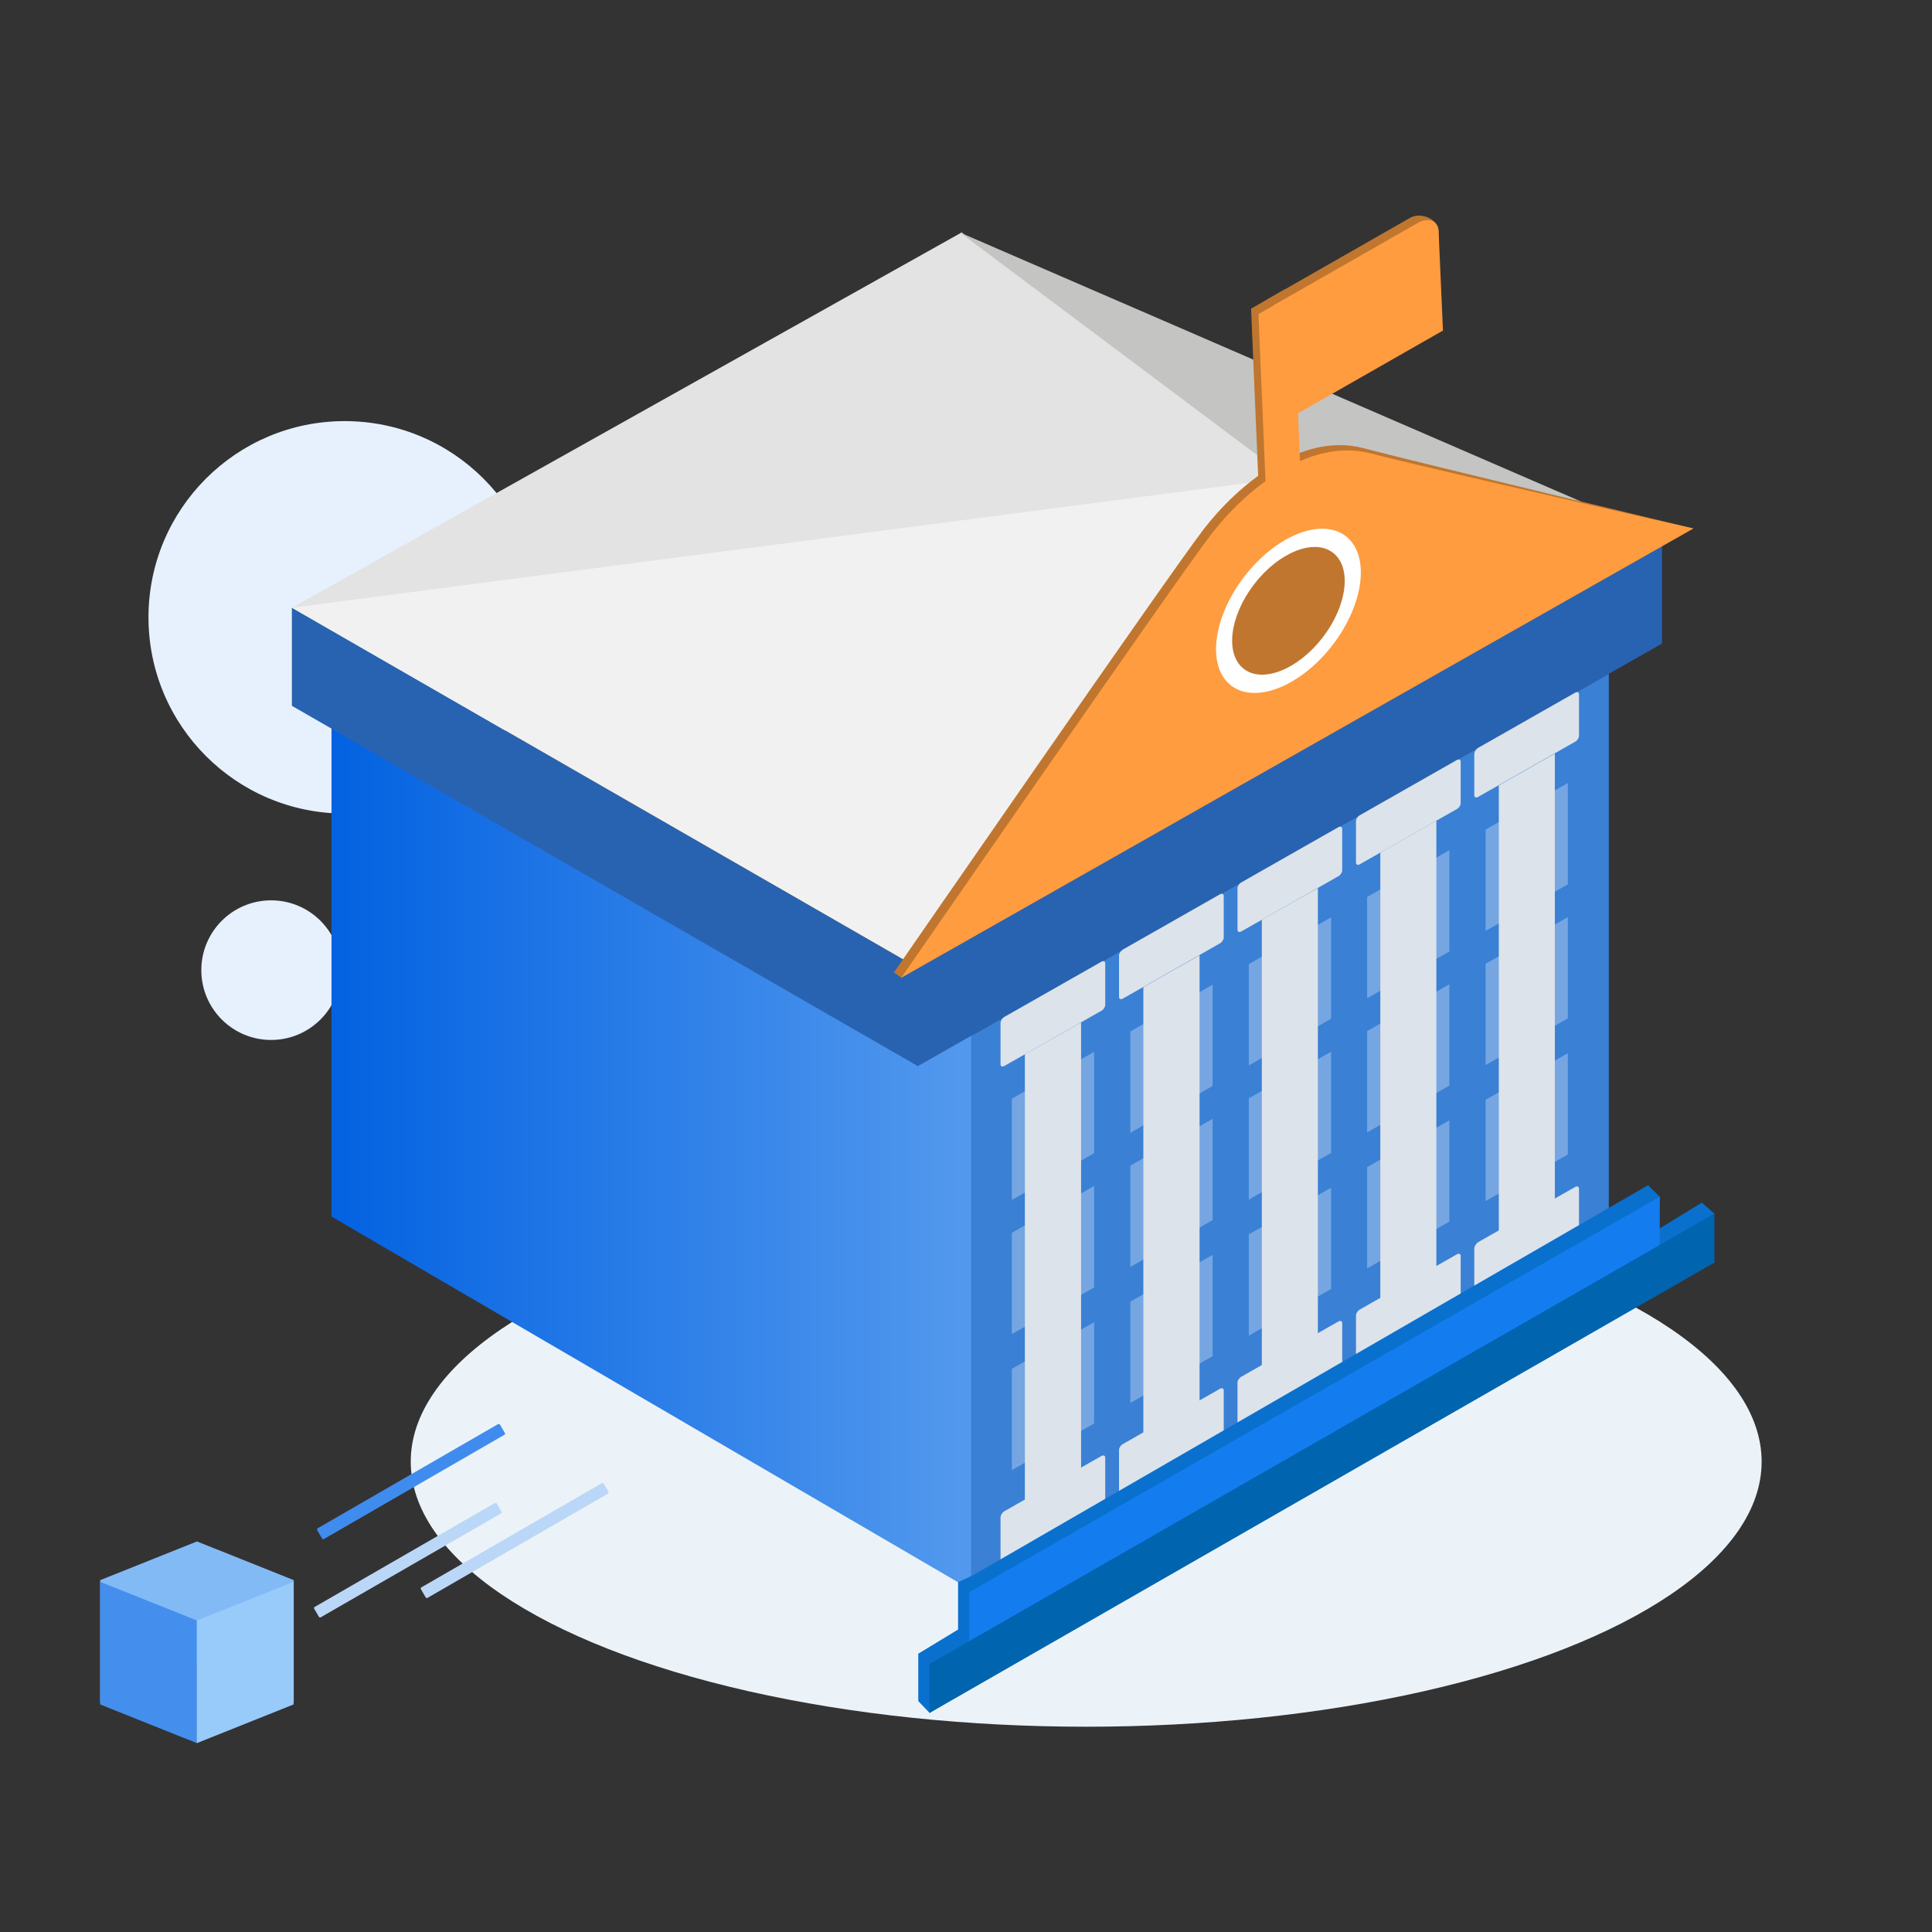 <?xml version="1.0" encoding="utf-8"?>
<!-- Generator: Adobe Illustrator 23.0.6, SVG Export Plug-In . SVG Version: 6.00 Build 0)  -->
<svg version="1.1" id="组_8" xmlns="http://www.w3.org/2000/svg" xmlns:xlink="http://www.w3.org/1999/xlink" x="0px" y="0px"
	 viewBox="0 0 1024 1024" style="enable-background:new 0 0 1024 1024;" xml:space="preserve">
<rect x="0" y="0" width="1024" height="1024" fill="#333333" stroke="none"/>
<style type="text/css">
	.st0{fill:#ECF3F8;}
	.st1{fill:#E6F1FD;}
	.st2{fill:url(#SVGID_1_);}
	.st3{fill-rule:evenodd;clip-rule:evenodd;fill:#2863B2;}
	.st4{fill-rule:evenodd;clip-rule:evenodd;fill:#F1F1F1;}
	.st5{fill-rule:evenodd;clip-rule:evenodd;fill:#E3E3E3;}
	.st6{fill-rule:evenodd;clip-rule:evenodd;fill:#C4C4C3;}
	.st7{fill-rule:evenodd;clip-rule:evenodd;fill:#408CEE;}
	.st8{fill-rule:evenodd;clip-rule:evenodd;fill:#BBD7F8;}
	.st9{fill-rule:evenodd;clip-rule:evenodd;fill:#82BAF6;}
	.st10{fill-rule:evenodd;clip-rule:evenodd;fill:#448FEE;}
	.st11{fill-rule:evenodd;clip-rule:evenodd;fill:#98CBF9;}
	.st12{fill:#3A80D5;}
	.st13{fill:#2863B2;}
	.st14{opacity:0.3;}
	.st15{fill:#FFFFFF;}
	.st16{fill:#DCE3EA;}
	.st17{opacity:0.3;fill:#FFFFFF;}
	.st18{fill:#0970CE;enable-background:new    ;}
	.st19{fill-rule:evenodd;clip-rule:evenodd;fill:#137DF0;}
	.st20{fill-rule:evenodd;clip-rule:evenodd;fill:#0064AF;}
	.st21{fill:#C0762F;}
	.st22{fill:#FE9C3F;}
</style>
<g>
	<ellipse id="椭圆_1" class="st0" cx="575.7" cy="774.7" rx="358" ry="140.5"/>
	<circle id="椭圆_4_拷贝" class="st1" cx="143.7" cy="514.2" r="37"/>
	<circle id="椭圆_4" class="st1" cx="182.7" cy="327.2" r="104"/>
	<linearGradient id="SVGID_1_" gradientUnits="userSpaceOnUse" x1="175.667" y1="609.709" x2="518.667" y2="609.709">
		<stop  offset="0" style="stop-color:#0362E1"/>
		<stop  offset="1" style="stop-color:#549AEE"/>
	</linearGradient>
	<polygon class="st2" points="175.7,374.4 175.7,644.8 518.7,845 515.7,527 	"/>
	<path id="矩形_15" class="st3" d="M154.7,322.1l332,191.1v52l-332-191.1V322.1z"/>
	<path id="形状_3" class="st4" d="M154.7,322.1l332,191l200.9-274.3L154.7,322.1z"/>
	<path id="形状_4" class="st5" d="M509.7,123.2l-355,198.9l528-68.9L509.7,123.2z"/>
	<path id="形状_5" class="st6" d="M508.7,123.2l374,162l-203-34L508.7,123.2z"/>
	<g id="组_7">
		<path id="圆角矩形_2" class="st7" d="M168.4,810l95.6-55.2c0.3-0.2,0.8-0.1,1,0.3l2.6,4.4c0.2,0.3,0.1,0.8-0.3,1c0,0,0,0,0,0
			l-95.6,55.2c-0.3,0.2-0.8,0.1-1-0.3l-2.6-4.4C168,810.6,168.1,810.1,168.4,810C168.4,810,168.4,810,168.4,810z"/>
		<path id="圆角矩形_2_拷贝" class="st8" d="M166.8,851.7l95.5-55.1c0.3-0.2,0.8-0.1,1,0.3c0,0,0,0,0,0l2.5,4.3
			c0.2,0.3,0.1,0.8-0.3,1c0,0,0,0,0,0L170,857.2c-0.3,0.2-0.8,0.1-1-0.3c0,0,0,0,0,0l-2.5-4.3C166.3,852.3,166.4,851.9,166.8,851.7
			C166.8,851.7,166.8,851.7,166.8,851.7z"/>
		<path id="圆角矩形_2_拷贝_2" class="st8" d="M223.4,841.3l95.6-55.2c0.3-0.2,0.8-0.1,1,0.3c0,0,0,0,0,0l2.5,4.3
			c0.2,0.3,0.1,0.8-0.3,1c0,0,0,0,0,0l-95.6,55.2c-0.3,0.2-0.8,0.1-1-0.3c0,0,0,0,0,0l-2.5-4.3C222.9,841.9,223,841.5,223.4,841.3
			C223.4,841.3,223.4,841.3,223.4,841.3z"/>
	</g>
	<path id="矩形_7_拷贝_4" class="st9" d="M104.4,817l51.3,20.5v65L104.4,882V817z M104.4,817l-51.3,20.5v65l51.3-20.5V817z"/>
	<path id="矩形_7" class="st10" d="M53.1,838.4l51.3,20.5v65l-51.3-20.5V838.4z"/>
	<path id="矩形_7_拷贝" class="st11" d="M155.6,838.4l-51.3,20.5v65l51.3-20.5V838.4z"/>
	<g>
		<polygon id="矩形_13" class="st12" points="514.7,549 852.7,357.1 852.7,651.6 514.7,843.5 		"/>
		<polygon id="矩形_14" class="st13" points="486.4,513 880.9,289 880.9,341.1 486.4,565.1 		"/>
		<g class="st14">
			<polygon id="矩形_16" class="st15" points="536.3,582.3 579.9,557.5 579.9,611.2 536.3,636 			"/>
			<polygon id="矩形_16_拷贝" class="st15" points="536.3,653.4 579.9,628.6 579.9,682.4 536.3,707.1 			"/>
			<polygon id="矩形_16_拷贝_2" class="st15" points="536.3,725.5 579.9,700.8 579.9,754.5 536.3,779.2 			"/>
		</g>
		<path id="矩形_15_1_" class="st16" d="M532.3,539l51.5-29.3c1.1-0.6,2-0.2,2,0.9v22c0,1.1-0.9,2.5-2,3.1L532.3,565
			c-1.1,0.6-2,0.2-2-0.9v-22C530.4,541,531.2,539.6,532.3,539z"/>
		<polygon id="矩形_13_拷贝" class="st16" points="543.2,558.8 573,541.9 573,784.3 543.2,801.2 		"/>
		<path id="矩形_15_2_" class="st16" d="M532.3,801l51.5-29.3c1.1-0.6,2-0.2,2,0.9v22c0,1.1-0.9,2.5-2,3.1L532.3,827
			c-1.1,0.6-2,0.2-2-0.9v-22C530.4,803,531.2,801.6,532.3,801z"/>
		<g class="st14">
			<polygon id="矩形_16_1_" class="st15" points="599.1,546.7 642.7,521.9 642.7,575.6 599.1,600.4 			"/>
			<polygon id="矩形_16_拷贝_1_" class="st15" points="599.1,617.8 642.7,593 642.7,646.7 599.1,671.5 			"/>
			<polygon id="矩形_16_拷贝_2_1_" class="st15" points="599.1,689.9 642.7,665.1 642.7,718.8 599.1,743.6 			"/>
		</g>
		<g>
			<path id="矩形_15_4_" class="st16" d="M595.1,503.3l51.5-29.3c1.1-0.6,2-0.2,2,0.9v22c0,1.1-0.9,2.5-2,3.1l-51.5,29.3
				c-1.1,0.6-2,0.2-2-0.9v-22C593.1,505.4,594,504,595.1,503.3z"/>
			<polygon id="矩形_13_拷贝_1_" class="st16" points="606,523.2 635.8,506.3 635.8,748.7 606,765.6 			"/>
			<path id="矩形_15_3_" class="st16" d="M595.1,765.4l51.5-29.3c1.1-0.6,2-0.2,2,0.9v22c0,1.1-0.9,2.5-2,3.1l-51.5,29.3
				c-1.1,0.6-2,0.2-2-0.9v-22C593.1,767.4,594,766,595.1,765.4z"/>
		</g>
		<polygon id="矩形_16_2_" class="st17" points="661.9,511 705.5,486.2 705.5,540 661.9,564.7 		"/>
		<polygon id="矩形_16_拷贝_2_" class="st17" points="661.9,582.1 705.5,557.4 705.5,611.1 661.9,635.8 		"/>
		<polygon id="矩形_16_拷贝_2_2_" class="st17" points="661.9,654.2 705.5,629.5 705.5,683.2 661.9,707.9 		"/>
		<path id="矩形_15_6_" class="st16" d="M657.9,467.7l51.5-29.3c1.1-0.6,2-0.2,2,0.9v22c0,1.1-0.9,2.5-2,3.1l-51.5,29.3
			c-1.1,0.6-2,0.2-2-0.9v-22C655.9,469.7,656.8,468.3,657.9,467.7z"/>
		<polygon id="矩形_13_拷贝_2_" class="st16" points="668.8,487.5 698.5,470.7 698.5,713 668.8,729.9 		"/>
		<path id="矩形_15_5_" class="st16" d="M657.9,729.7l51.5-29.3c1.1-0.6,2-0.2,2,0.9v22c0,1.1-0.9,2.5-2,3.1l-51.5,29.3
			c-1.1,0.6-2,0.2-2-0.9v-22C655.9,731.7,656.8,730.3,657.9,729.7z"/>
		<g class="st14">
			<polygon id="矩形_16_3_" class="st15" points="724.6,475.4 768.2,450.6 768.2,504.3 724.6,529.1 			"/>
			<polygon id="矩形_16_拷贝_3_" class="st15" points="724.6,546.5 768.2,521.7 768.2,575.4 724.6,600.2 			"/>
			<polygon id="矩形_16_拷贝_2_3_" class="st15" points="724.6,618.6 768.2,593.8 768.2,647.5 724.6,672.3 			"/>
		</g>
		<g>
			<path id="矩形_15_8_" class="st16" d="M720.7,432.1l51.5-29.3c1.1-0.6,2-0.2,2,0.9v22c0,1.1-0.9,2.5-2,3.1l-51.5,29.3
				c-1.1,0.6-2,0.2-2-0.9v-22C718.7,434.1,719.6,432.7,720.7,432.1z"/>
			<polygon id="矩形_13_拷贝_3_" class="st16" points="731.6,451.9 761.3,435 761.3,677.4 731.6,694.3 			"/>
			<path id="矩形_15_7_" class="st16" d="M720.7,694.1l51.5-29.3c1.1-0.6,2-0.2,2,0.9v22c0,1.1-0.9,2.5-2,3.1l-51.5,29.3
				c-1.1,0.6-2,0.2-2-0.9v-22C718.7,696.1,719.6,694.7,720.7,694.1z"/>
		</g>
		<g class="st14">
			<polygon id="矩形_16_4_" class="st15" points="787.4,439.7 831,415 831,468.7 787.4,493.4 			"/>
			<polygon id="矩形_16_拷贝_4_" class="st15" points="787.4,510.8 831,486.1 831,539.8 787.4,564.5 			"/>
			<polygon id="矩形_16_拷贝_2_4_" class="st15" points="787.4,582.9 831,558.2 831,611.9 787.4,636.6 			"/>
		</g>
		<g>
			<path id="矩形_15_10_" class="st16" d="M783.4,396.4l51.5-29.3c1.1-0.6,2-0.2,2,0.9v22c0,1.1-0.9,2.5-2,3.1l-51.5,29.3
				c-1.1,0.6-2,0.2-2-0.9v-22C781.5,398.4,782.4,397,783.4,396.4z"/>
			<polygon id="矩形_13_拷贝_4_" class="st16" points="794.4,416.3 824.1,399.4 824.1,641.7 794.4,658.6 			"/>
			<path id="矩形_15_9_" class="st16" d="M783.4,658.4l51.5-29.3c1.1-0.6,2-0.2,2,0.9v22c0,1.1-0.9,2.5-2,3.1l-51.5,29.3
				c-1.1,0.6-2,0.2-2-0.9v-22C781.5,660.5,782.4,659.1,783.4,658.4z"/>
		</g>
	</g>
	<polygon class="st18" points="492.7,907.9 486.7,901.6 486.7,876.5 507.8,863.7 507.8,838.6 515.9,834.8 873.5,628.2 879.7,634.3 
		878.9,651.6 902,637.4 908.7,643.3 	"/>
	<path id="矩形_17" class="st19" d="M513.7,843.9l366-209.6v26l-366,210.7V843.9z"/>
	<path id="矩形_17_拷贝" class="st20" d="M492.7,881.9l416-238.7v26l-416,238.7V881.9z"/>
	<g>
		<g>
			<g>
				<path class="st21" d="M473.8,515.4c0,0,146.1-211.4,164.1-234.8s51.7-51.7,84.6-43.1s175,42.6,175,42.6L477.7,518.2L473.8,515.4
					z"/>
			</g>
			<g>
				<path class="st21" d="M760.9,172.4l-86.7,49.5l-2.7-63.1l75.8-43.3c6-3.4,14.9,0.8,15.2,6.7L760.9,172.4z"/>
			</g>
			<g>
				<polygon class="st21" points="685.5,250.1 667.2,260.5 663.1,163.6 681.4,153.1 				"/>
			</g>
		</g>
	</g>
	<g>
		<path class="st22" d="M477.7,518.2c0,0,146.1-211.4,164.1-234.8c18-23.4,51.7-51.7,84.6-43.1c33,8.5,171.1,39.8,171.1,39.8
			L477.7,518.2z"/>
		<path class="st22" d="M764.8,175.2l-86.7,49.5l-2.7-63.1l75.8-43.3c6-3.4,11.1-1.4,11.3,4.5L764.8,175.2z"/>
		<polygon class="st22" points="689.4,252.9 671.1,263.4 667,166.5 685.3,156 		"/>
	</g>
	
		<ellipse transform="matrix(0.608 -0.794 0.794 0.608 11.034 669.185)" class="st15" cx="682.7" cy="323.4" rx="49.9" ry="29.6"/>
	
		<ellipse transform="matrix(0.608 -0.794 0.794 0.608 11.034 669.185)" class="st21" cx="682.7" cy="323.4" rx="38.8" ry="23"/>
</g>
</svg>
